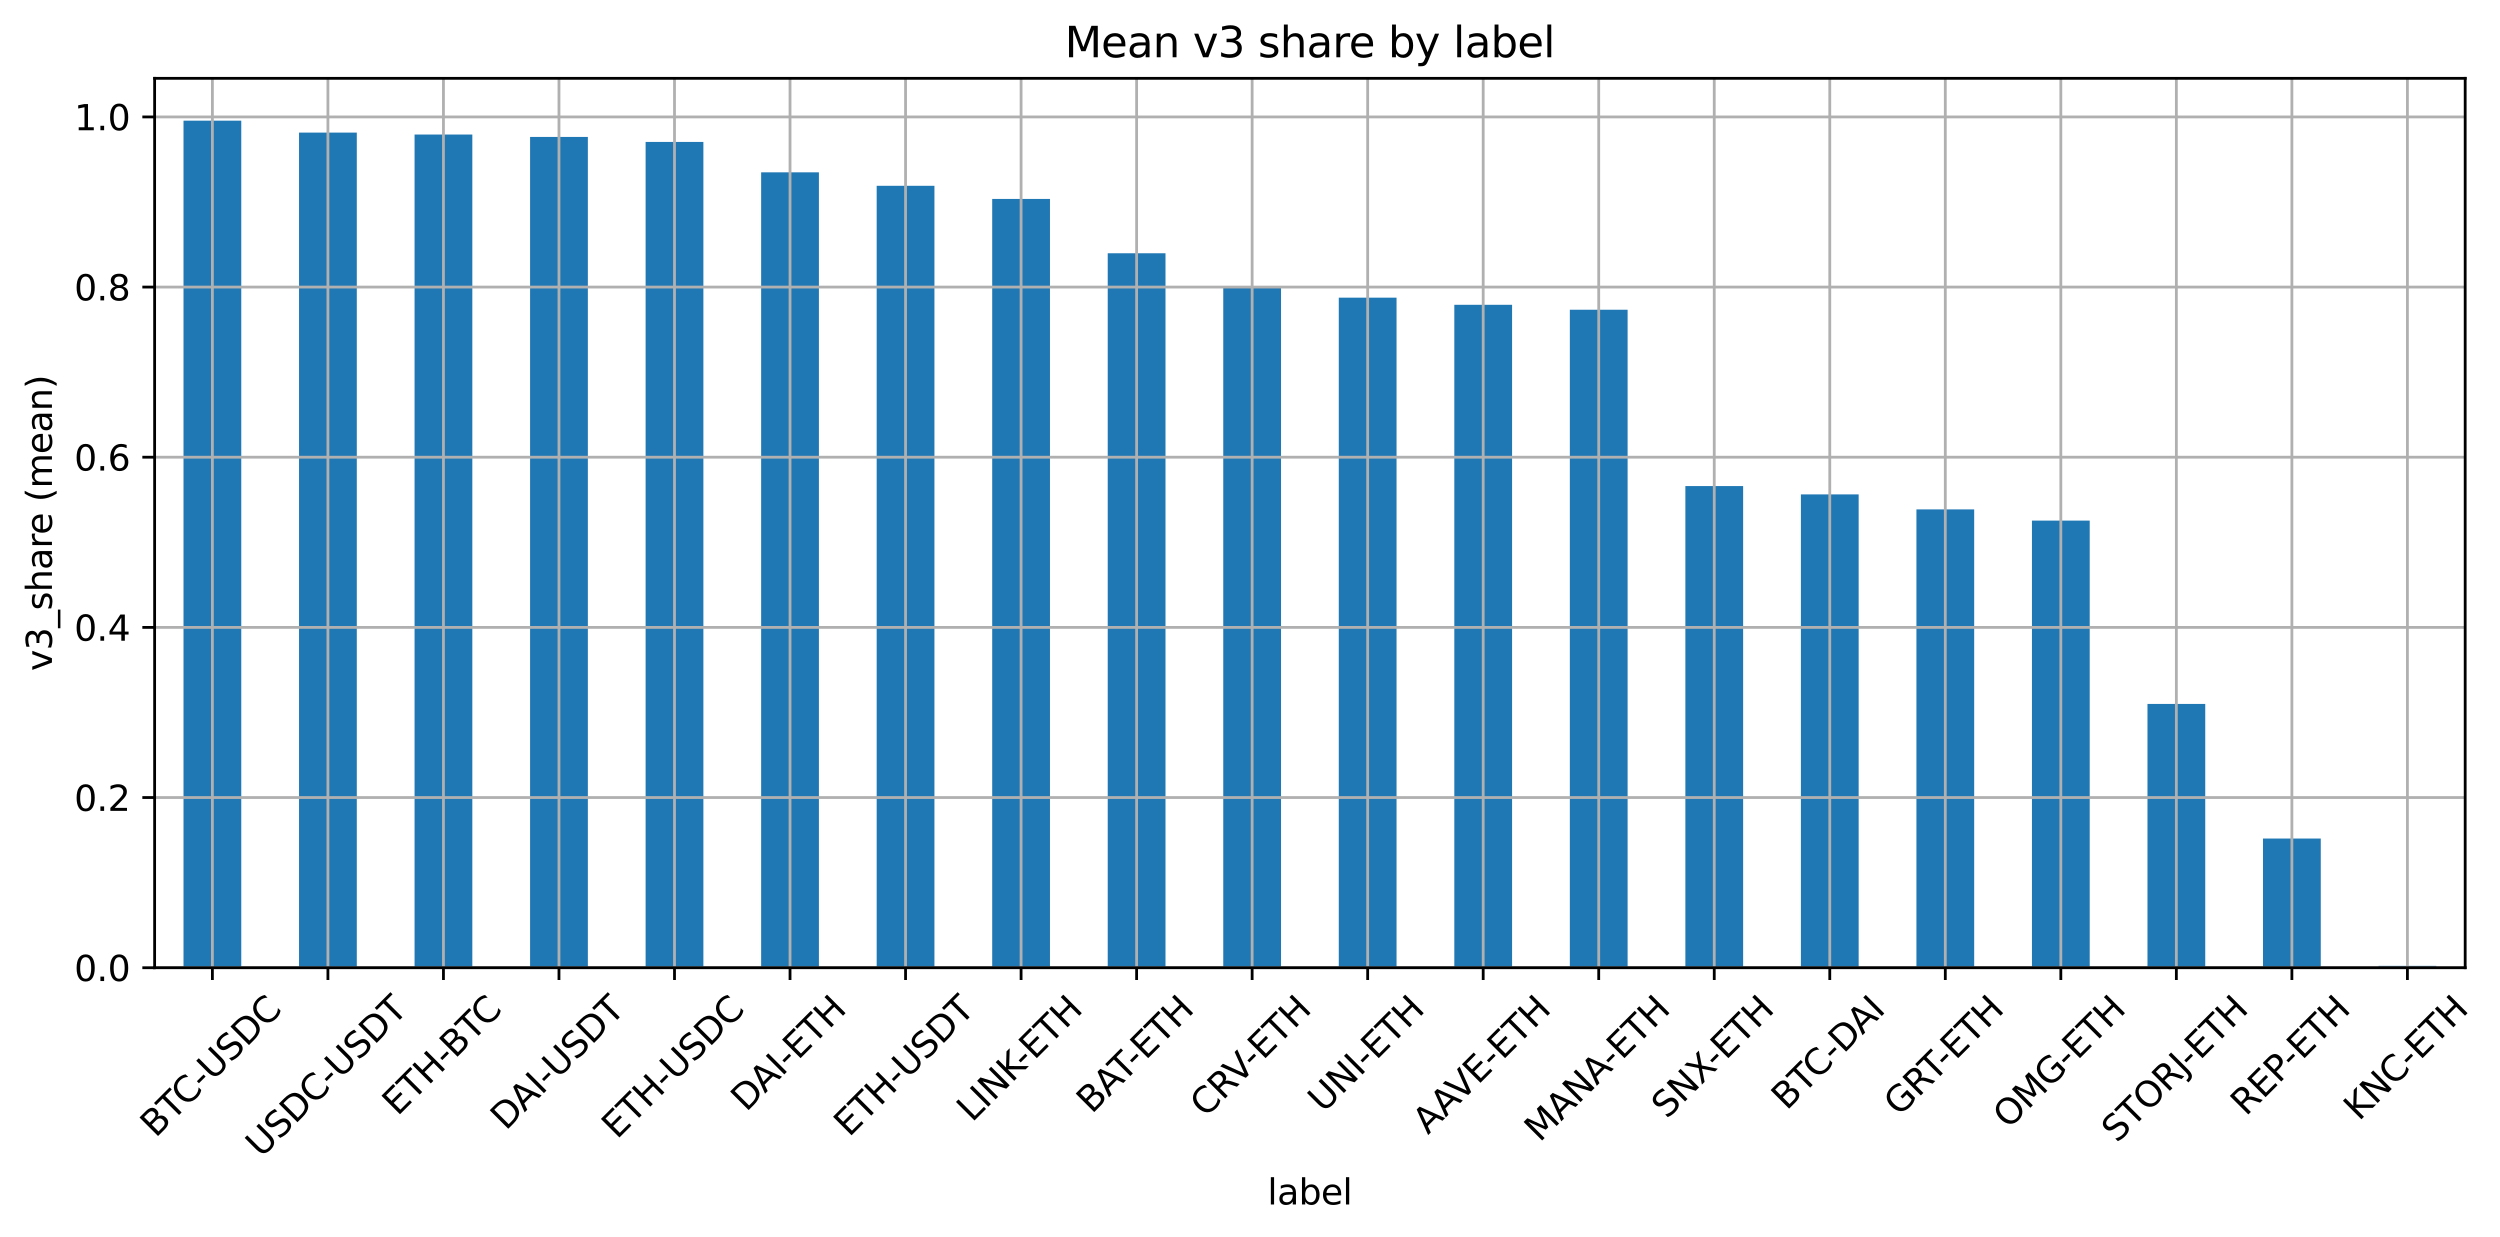 <?xml version="1.0" encoding="utf-8" standalone="no"?>
<!DOCTYPE svg PUBLIC "-//W3C//DTD SVG 1.1//EN"
  "http://www.w3.org/Graphics/SVG/1.1/DTD/svg11.dtd">
<svg xmlns:xlink="http://www.w3.org/1999/xlink" width="712.354pt" height="352.488pt" viewBox="0 0 712.354 352.488" xmlns="http://www.w3.org/2000/svg" version="1.1">
 <title>02_v3_share_by_label_bar</title>
 <defs>
  <style type="text/css">*{stroke-linejoin: round; stroke-linecap: butt}</style>
 </defs>
 <g id="figure_1">
  <g id="patch_1">
   <path d="M -0 352.488 
L 712.354 352.488 
L 712.354 0 
L -0 0 
z
" style="fill: #ffffff"/>
  </g>
  <g id="axes_1">
   <g id="patch_2">
    <path d="M 44.059 275.741 
L 702.432 275.741 
L 702.432 22.318 
L 44.059 22.318 
z
" style="fill: #ffffff"/>
   </g>
   <g id="patch_3">
    <path d="M 52.289 275.741 
L 68.748 275.741 
L 68.748 34.386 
L 52.289 34.386 
z
" clip-path="url(#p062a678a84)" style="fill: #1f77b4"/>
   </g>
   <g id="patch_4">
    <path d="M 85.208 275.741 
L 101.667 275.741 
L 101.667 37.775 
L 85.208 37.775 
z
" clip-path="url(#p062a678a84)" style="fill: #1f77b4"/>
   </g>
   <g id="patch_5">
    <path d="M 118.126 275.741 
L 134.586 275.741 
L 134.586 38.337 
L 118.126 38.337 
z
" clip-path="url(#p062a678a84)" style="fill: #1f77b4"/>
   </g>
   <g id="patch_6">
    <path d="M 151.045 275.741 
L 167.504 275.741 
L 167.504 39.02 
L 151.045 39.02 
z
" clip-path="url(#p062a678a84)" style="fill: #1f77b4"/>
   </g>
   <g id="patch_7">
    <path d="M 183.963 275.741 
L 200.423 275.741 
L 200.423 40.447 
L 183.963 40.447 
z
" clip-path="url(#p062a678a84)" style="fill: #1f77b4"/>
   </g>
   <g id="patch_8">
    <path d="M 216.882 275.741 
L 233.341 275.741 
L 233.341 49.11 
L 216.882 49.11 
z
" clip-path="url(#p062a678a84)" style="fill: #1f77b4"/>
   </g>
   <g id="patch_9">
    <path d="M 249.801 275.741 
L 266.26 275.741 
L 266.26 52.944 
L 249.801 52.944 
z
" clip-path="url(#p062a678a84)" style="fill: #1f77b4"/>
   </g>
   <g id="patch_10">
    <path d="M 282.719 275.741 
L 299.179 275.741 
L 299.179 56.675 
L 282.719 56.675 
z
" clip-path="url(#p062a678a84)" style="fill: #1f77b4"/>
   </g>
   <g id="patch_11">
    <path d="M 315.638 275.741 
L 332.097 275.741 
L 332.097 72.16 
L 315.638 72.16 
z
" clip-path="url(#p062a678a84)" style="fill: #1f77b4"/>
   </g>
   <g id="patch_12">
    <path d="M 348.557 275.741 
L 365.016 275.741 
L 365.016 81.496 
L 348.557 81.496 
z
" clip-path="url(#p062a678a84)" style="fill: #1f77b4"/>
   </g>
   <g id="patch_13">
    <path d="M 381.475 275.741 
L 397.934 275.741 
L 397.934 84.819 
L 381.475 84.819 
z
" clip-path="url(#p062a678a84)" style="fill: #1f77b4"/>
   </g>
   <g id="patch_14">
    <path d="M 414.394 275.741 
L 430.853 275.741 
L 430.853 86.855 
L 414.394 86.855 
z
" clip-path="url(#p062a678a84)" style="fill: #1f77b4"/>
   </g>
   <g id="patch_15">
    <path d="M 447.312 275.741 
L 463.772 275.741 
L 463.772 88.262 
L 447.312 88.262 
z
" clip-path="url(#p062a678a84)" style="fill: #1f77b4"/>
   </g>
   <g id="patch_16">
    <path d="M 480.231 275.741 
L 496.69 275.741 
L 496.69 138.498 
L 480.231 138.498 
z
" clip-path="url(#p062a678a84)" style="fill: #1f77b4"/>
   </g>
   <g id="patch_17">
    <path d="M 513.15 275.741 
L 529.609 275.741 
L 529.609 140.873 
L 513.15 140.873 
z
" clip-path="url(#p062a678a84)" style="fill: #1f77b4"/>
   </g>
   <g id="patch_18">
    <path d="M 546.068 275.741 
L 562.528 275.741 
L 562.528 145.157 
L 546.068 145.157 
z
" clip-path="url(#p062a678a84)" style="fill: #1f77b4"/>
   </g>
   <g id="patch_19">
    <path d="M 578.987 275.741 
L 595.446 275.741 
L 595.446 148.341 
L 578.987 148.341 
z
" clip-path="url(#p062a678a84)" style="fill: #1f77b4"/>
   </g>
   <g id="patch_20">
    <path d="M 611.905 275.741 
L 628.365 275.741 
L 628.365 200.58 
L 611.905 200.58 
z
" clip-path="url(#p062a678a84)" style="fill: #1f77b4"/>
   </g>
   <g id="patch_21">
    <path d="M 644.824 275.741 
L 661.283 275.741 
L 661.283 238.931 
L 644.824 238.931 
z
" clip-path="url(#p062a678a84)" style="fill: #1f77b4"/>
   </g>
   <g id="patch_22">
    <path d="M 677.743 275.741 
L 694.202 275.741 
L 694.202 275.221 
L 677.743 275.221 
z
" clip-path="url(#p062a678a84)" style="fill: #1f77b4"/>
   </g>
   <g id="matplotlib.axis_1">
    <g id="xtick_1">
     <g id="line2d_1">
      <path d="M 60.519 275.741 
L 60.519 22.318 
" clip-path="url(#p062a678a84)" style="fill: none; stroke: #b0b0b0; stroke-width: 0.8; stroke-linecap: square"/>
     </g>
     <g id="line2d_2">
      <defs>
       <path id="m863ec8e489" d="M 0 0 
L 0 3.5 
" style="stroke: #000000; stroke-width: 0.8"/>
      </defs>
      <g>
       <use xlink:href="#m863ec8e489" x="60.519" y="275.741" style="stroke: #000000; stroke-width: 0.8"/>
      </g>
     </g>
     <g id="text_1">
      <!-- BTC-USDC -->
      <g transform="translate(44.325 324.404) rotate(-45) scale(0.1 -0.1)">
       <defs>
        <path id="DejaVuSans-42" d="M 1259 2228 
L 1259 519 
L 2272 519 
Q 2781 519 3026 730 
Q 3272 941 3272 1375 
Q 3272 1813 3026 2020 
Q 2781 2228 2272 2228 
L 1259 2228 
z
M 1259 4147 
L 1259 2741 
L 2194 2741 
Q 2656 2741 2882 2914 
Q 3109 3088 3109 3444 
Q 3109 3797 2882 3972 
Q 2656 4147 2194 4147 
L 1259 4147 
z
M 628 4666 
L 2241 4666 
Q 2963 4666 3353 4366 
Q 3744 4066 3744 3513 
Q 3744 3084 3544 2831 
Q 3344 2578 2956 2516 
Q 3422 2416 3680 2098 
Q 3938 1781 3938 1306 
Q 3938 681 3513 340 
Q 3088 0 2303 0 
L 628 0 
L 628 4666 
z
" transform="scale(0.016)"/>
        <path id="DejaVuSans-54" d="M -19 4666 
L 3928 4666 
L 3928 4134 
L 2272 4134 
L 2272 0 
L 1638 0 
L 1638 4134 
L -19 4134 
L -19 4666 
z
" transform="scale(0.016)"/>
        <path id="DejaVuSans-43" d="M 4122 4306 
L 4122 3641 
Q 3803 3938 3442 4084 
Q 3081 4231 2675 4231 
Q 1875 4231 1450 3742 
Q 1025 3253 1025 2328 
Q 1025 1406 1450 917 
Q 1875 428 2675 428 
Q 3081 428 3442 575 
Q 3803 722 4122 1019 
L 4122 359 
Q 3791 134 3420 21 
Q 3050 -91 2638 -91 
Q 1578 -91 968 557 
Q 359 1206 359 2328 
Q 359 3453 968 4101 
Q 1578 4750 2638 4750 
Q 3056 4750 3426 4639 
Q 3797 4528 4122 4306 
z
" transform="scale(0.016)"/>
        <path id="DejaVuSans-2d" d="M 313 2009 
L 1997 2009 
L 1997 1497 
L 313 1497 
L 313 2009 
z
" transform="scale(0.016)"/>
        <path id="DejaVuSans-55" d="M 556 4666 
L 1191 4666 
L 1191 1831 
Q 1191 1081 1462 751 
Q 1734 422 2344 422 
Q 2950 422 3222 751 
Q 3494 1081 3494 1831 
L 3494 4666 
L 4128 4666 
L 4128 1753 
Q 4128 841 3676 375 
Q 3225 -91 2344 -91 
Q 1459 -91 1007 375 
Q 556 841 556 1753 
L 556 4666 
z
" transform="scale(0.016)"/>
        <path id="DejaVuSans-53" d="M 3425 4513 
L 3425 3897 
Q 3066 4069 2747 4153 
Q 2428 4238 2131 4238 
Q 1616 4238 1336 4038 
Q 1056 3838 1056 3469 
Q 1056 3159 1242 3001 
Q 1428 2844 1947 2747 
L 2328 2669 
Q 3034 2534 3370 2195 
Q 3706 1856 3706 1288 
Q 3706 609 3251 259 
Q 2797 -91 1919 -91 
Q 1588 -91 1214 -16 
Q 841 59 441 206 
L 441 856 
Q 825 641 1194 531 
Q 1563 422 1919 422 
Q 2459 422 2753 634 
Q 3047 847 3047 1241 
Q 3047 1584 2836 1778 
Q 2625 1972 2144 2069 
L 1759 2144 
Q 1053 2284 737 2584 
Q 422 2884 422 3419 
Q 422 4038 858 4394 
Q 1294 4750 2059 4750 
Q 2388 4750 2728 4690 
Q 3069 4631 3425 4513 
z
" transform="scale(0.016)"/>
        <path id="DejaVuSans-44" d="M 1259 4147 
L 1259 519 
L 2022 519 
Q 2988 519 3436 956 
Q 3884 1394 3884 2338 
Q 3884 3275 3436 3711 
Q 2988 4147 2022 4147 
L 1259 4147 
z
M 628 4666 
L 1925 4666 
Q 3281 4666 3915 4102 
Q 4550 3538 4550 2338 
Q 4550 1131 3912 565 
Q 3275 0 1925 0 
L 628 0 
L 628 4666 
z
" transform="scale(0.016)"/>
       </defs>
       <use xlink:href="#DejaVuSans-42"/>
       <use xlink:href="#DejaVuSans-54" transform="translate(68.604 0)"/>
       <use xlink:href="#DejaVuSans-43" transform="translate(123.812 0)"/>
       <use xlink:href="#DejaVuSans-2d" transform="translate(193.637 0)"/>
       <use xlink:href="#DejaVuSans-55" transform="translate(229.721 0)"/>
       <use xlink:href="#DejaVuSans-53" transform="translate(302.914 0)"/>
       <use xlink:href="#DejaVuSans-44" transform="translate(366.391 0)"/>
       <use xlink:href="#DejaVuSans-43" transform="translate(443.393 0)"/>
      </g>
     </g>
    </g>
    <g id="xtick_2">
     <g id="line2d_3">
      <path d="M 93.437 275.741 
L 93.437 22.318 
" clip-path="url(#p062a678a84)" style="fill: none; stroke: #b0b0b0; stroke-width: 0.8; stroke-linecap: square"/>
     </g>
     <g id="line2d_4">
      <g>
       <use xlink:href="#m863ec8e489" x="93.437" y="275.741" style="stroke: #000000; stroke-width: 0.8"/>
      </g>
     </g>
     <g id="text_2">
      <!-- USDC-USDT -->
      <g transform="translate(74.376 330.139) rotate(-45) scale(0.1 -0.1)">
       <use xlink:href="#DejaVuSans-55"/>
       <use xlink:href="#DejaVuSans-53" transform="translate(73.193 0)"/>
       <use xlink:href="#DejaVuSans-44" transform="translate(136.67 0)"/>
       <use xlink:href="#DejaVuSans-43" transform="translate(213.672 0)"/>
       <use xlink:href="#DejaVuSans-2d" transform="translate(283.496 0)"/>
       <use xlink:href="#DejaVuSans-55" transform="translate(319.58 0)"/>
       <use xlink:href="#DejaVuSans-53" transform="translate(392.773 0)"/>
       <use xlink:href="#DejaVuSans-44" transform="translate(456.25 0)"/>
       <use xlink:href="#DejaVuSans-54" transform="translate(533.252 0)"/>
      </g>
     </g>
    </g>
    <g id="xtick_3">
     <g id="line2d_5">
      <path d="M 126.356 275.741 
L 126.356 22.318 
" clip-path="url(#p062a678a84)" style="fill: none; stroke: #b0b0b0; stroke-width: 0.8; stroke-linecap: square"/>
     </g>
     <g id="line2d_6">
      <g>
       <use xlink:href="#m863ec8e489" x="126.356" y="275.741" style="stroke: #000000; stroke-width: 0.8"/>
      </g>
     </g>
     <g id="text_3">
      <!-- ETH-BTC -->
      <g transform="translate(113.261 318.206) rotate(-45) scale(0.1 -0.1)">
       <defs>
        <path id="DejaVuSans-45" d="M 628 4666 
L 3578 4666 
L 3578 4134 
L 1259 4134 
L 1259 2753 
L 3481 2753 
L 3481 2222 
L 1259 2222 
L 1259 531 
L 3634 531 
L 3634 0 
L 628 0 
L 628 4666 
z
" transform="scale(0.016)"/>
        <path id="DejaVuSans-48" d="M 628 4666 
L 1259 4666 
L 1259 2753 
L 3553 2753 
L 3553 4666 
L 4184 4666 
L 4184 0 
L 3553 0 
L 3553 2222 
L 1259 2222 
L 1259 0 
L 628 0 
L 628 4666 
z
" transform="scale(0.016)"/>
       </defs>
       <use xlink:href="#DejaVuSans-45"/>
       <use xlink:href="#DejaVuSans-54" transform="translate(63.184 0)"/>
       <use xlink:href="#DejaVuSans-48" transform="translate(124.268 0)"/>
       <use xlink:href="#DejaVuSans-2d" transform="translate(199.463 0)"/>
       <use xlink:href="#DejaVuSans-42" transform="translate(231.922 0)"/>
       <use xlink:href="#DejaVuSans-54" transform="translate(300.525 0)"/>
       <use xlink:href="#DejaVuSans-43" transform="translate(355.734 0)"/>
      </g>
     </g>
    </g>
    <g id="xtick_4">
     <g id="line2d_7">
      <path d="M 159.275 275.741 
L 159.275 22.318 
" clip-path="url(#p062a678a84)" style="fill: none; stroke: #b0b0b0; stroke-width: 0.8; stroke-linecap: square"/>
     </g>
     <g id="line2d_8">
      <g>
       <use xlink:href="#m863ec8e489" x="159.275" y="275.741" style="stroke: #000000; stroke-width: 0.8"/>
      </g>
     </g>
     <g id="text_4">
      <!-- DAI-USDT -->
      <g transform="translate(144.114 322.337) rotate(-45) scale(0.1 -0.1)">
       <defs>
        <path id="DejaVuSans-41" d="M 2188 4044 
L 1331 1722 
L 3047 1722 
L 2188 4044 
z
M 1831 4666 
L 2547 4666 
L 4325 0 
L 3669 0 
L 3244 1197 
L 1141 1197 
L 716 0 
L 50 0 
L 1831 4666 
z
" transform="scale(0.016)"/>
        <path id="DejaVuSans-49" d="M 628 4666 
L 1259 4666 
L 1259 0 
L 628 0 
L 628 4666 
z
" transform="scale(0.016)"/>
       </defs>
       <use xlink:href="#DejaVuSans-44"/>
       <use xlink:href="#DejaVuSans-41" transform="translate(75.252 0)"/>
       <use xlink:href="#DejaVuSans-49" transform="translate(143.66 0)"/>
       <use xlink:href="#DejaVuSans-2d" transform="translate(173.152 0)"/>
       <use xlink:href="#DejaVuSans-55" transform="translate(209.236 0)"/>
       <use xlink:href="#DejaVuSans-53" transform="translate(282.43 0)"/>
       <use xlink:href="#DejaVuSans-44" transform="translate(345.906 0)"/>
       <use xlink:href="#DejaVuSans-54" transform="translate(422.908 0)"/>
      </g>
     </g>
    </g>
    <g id="xtick_5">
     <g id="line2d_9">
      <path d="M 192.193 275.741 
L 192.193 22.318 
" clip-path="url(#p062a678a84)" style="fill: none; stroke: #b0b0b0; stroke-width: 0.8; stroke-linecap: square"/>
     </g>
     <g id="line2d_10">
      <g>
       <use xlink:href="#m863ec8e489" x="192.193" y="275.741" style="stroke: #000000; stroke-width: 0.8"/>
      </g>
     </g>
     <g id="text_5">
      <!-- ETH-USDC -->
      <g transform="translate(175.793 324.816) rotate(-45) scale(0.1 -0.1)">
       <use xlink:href="#DejaVuSans-45"/>
       <use xlink:href="#DejaVuSans-54" transform="translate(63.184 0)"/>
       <use xlink:href="#DejaVuSans-48" transform="translate(124.268 0)"/>
       <use xlink:href="#DejaVuSans-2d" transform="translate(199.463 0)"/>
       <use xlink:href="#DejaVuSans-55" transform="translate(235.547 0)"/>
       <use xlink:href="#DejaVuSans-53" transform="translate(308.74 0)"/>
       <use xlink:href="#DejaVuSans-44" transform="translate(372.217 0)"/>
       <use xlink:href="#DejaVuSans-43" transform="translate(449.219 0)"/>
      </g>
     </g>
    </g>
    <g id="xtick_6">
     <g id="line2d_11">
      <path d="M 225.112 275.741 
L 225.112 22.318 
" clip-path="url(#p062a678a84)" style="fill: none; stroke: #b0b0b0; stroke-width: 0.8; stroke-linecap: square"/>
     </g>
     <g id="line2d_12">
      <g>
       <use xlink:href="#m863ec8e489" x="225.112" y="275.741" style="stroke: #000000; stroke-width: 0.8"/>
      </g>
     </g>
     <g id="text_6">
      <!-- DAI-ETH -->
      <g transform="translate(212.613 317.014) rotate(-45) scale(0.1 -0.1)">
       <use xlink:href="#DejaVuSans-44"/>
       <use xlink:href="#DejaVuSans-41" transform="translate(75.252 0)"/>
       <use xlink:href="#DejaVuSans-49" transform="translate(143.66 0)"/>
       <use xlink:href="#DejaVuSans-2d" transform="translate(173.152 0)"/>
       <use xlink:href="#DejaVuSans-45" transform="translate(209.236 0)"/>
       <use xlink:href="#DejaVuSans-54" transform="translate(272.42 0)"/>
       <use xlink:href="#DejaVuSans-48" transform="translate(333.504 0)"/>
      </g>
     </g>
    </g>
    <g id="xtick_7">
     <g id="line2d_13">
      <path d="M 258.03 275.741 
L 258.03 22.318 
" clip-path="url(#p062a678a84)" style="fill: none; stroke: #b0b0b0; stroke-width: 0.8; stroke-linecap: square"/>
     </g>
     <g id="line2d_14">
      <g>
       <use xlink:href="#m863ec8e489" x="258.03" y="275.741" style="stroke: #000000; stroke-width: 0.8"/>
      </g>
     </g>
     <g id="text_7">
      <!-- ETH-USDT -->
      <g transform="translate(241.94 324.197) rotate(-45) scale(0.1 -0.1)">
       <use xlink:href="#DejaVuSans-45"/>
       <use xlink:href="#DejaVuSans-54" transform="translate(63.184 0)"/>
       <use xlink:href="#DejaVuSans-48" transform="translate(124.268 0)"/>
       <use xlink:href="#DejaVuSans-2d" transform="translate(199.463 0)"/>
       <use xlink:href="#DejaVuSans-55" transform="translate(235.547 0)"/>
       <use xlink:href="#DejaVuSans-53" transform="translate(308.74 0)"/>
       <use xlink:href="#DejaVuSans-44" transform="translate(372.217 0)"/>
       <use xlink:href="#DejaVuSans-54" transform="translate(449.219 0)"/>
      </g>
     </g>
    </g>
    <g id="xtick_8">
     <g id="line2d_15">
      <path d="M 290.949 275.741 
L 290.949 22.318 
" clip-path="url(#p062a678a84)" style="fill: none; stroke: #b0b0b0; stroke-width: 0.8; stroke-linecap: square"/>
     </g>
     <g id="line2d_16">
      <g>
       <use xlink:href="#m863ec8e489" x="290.949" y="275.741" style="stroke: #000000; stroke-width: 0.8"/>
      </g>
     </g>
     <g id="text_8">
      <!-- LINK-ETH -->
      <g transform="translate(276.967 319.98) rotate(-45) scale(0.1 -0.1)">
       <defs>
        <path id="DejaVuSans-4c" d="M 628 4666 
L 1259 4666 
L 1259 531 
L 3531 531 
L 3531 0 
L 628 0 
L 628 4666 
z
" transform="scale(0.016)"/>
        <path id="DejaVuSans-4e" d="M 628 4666 
L 1478 4666 
L 3547 763 
L 3547 4666 
L 4159 4666 
L 4159 0 
L 3309 0 
L 1241 3903 
L 1241 0 
L 628 0 
L 628 4666 
z
" transform="scale(0.016)"/>
        <path id="DejaVuSans-4b" d="M 628 4666 
L 1259 4666 
L 1259 2694 
L 3353 4666 
L 4166 4666 
L 1850 2491 
L 4331 0 
L 3500 0 
L 1259 2247 
L 1259 0 
L 628 0 
L 628 4666 
z
" transform="scale(0.016)"/>
       </defs>
       <use xlink:href="#DejaVuSans-4c"/>
       <use xlink:href="#DejaVuSans-49" transform="translate(55.713 0)"/>
       <use xlink:href="#DejaVuSans-4e" transform="translate(85.205 0)"/>
       <use xlink:href="#DejaVuSans-4b" transform="translate(160.01 0)"/>
       <use xlink:href="#DejaVuSans-2d" transform="translate(215.086 0)"/>
       <use xlink:href="#DejaVuSans-45" transform="translate(251.17 0)"/>
       <use xlink:href="#DejaVuSans-54" transform="translate(314.354 0)"/>
       <use xlink:href="#DejaVuSans-48" transform="translate(375.438 0)"/>
      </g>
     </g>
    </g>
    <g id="xtick_9">
     <g id="line2d_17">
      <path d="M 323.868 275.741 
L 323.868 22.318 
" clip-path="url(#p062a678a84)" style="fill: none; stroke: #b0b0b0; stroke-width: 0.8; stroke-linecap: square"/>
     </g>
     <g id="line2d_18">
      <g>
       <use xlink:href="#m863ec8e489" x="323.868" y="275.741" style="stroke: #000000; stroke-width: 0.8"/>
      </g>
     </g>
     <g id="text_9">
      <!-- BAT-ETH -->
      <g transform="translate(311.084 317.584) rotate(-45) scale(0.1 -0.1)">
       <use xlink:href="#DejaVuSans-42"/>
       <use xlink:href="#DejaVuSans-41" transform="translate(68.604 0)"/>
       <use xlink:href="#DejaVuSans-54" transform="translate(129.262 0)"/>
       <use xlink:href="#DejaVuSans-2d" transform="translate(181.221 0)"/>
       <use xlink:href="#DejaVuSans-45" transform="translate(217.305 0)"/>
       <use xlink:href="#DejaVuSans-54" transform="translate(280.488 0)"/>
       <use xlink:href="#DejaVuSans-48" transform="translate(341.572 0)"/>
      </g>
     </g>
    </g>
    <g id="xtick_10">
     <g id="line2d_19">
      <path d="M 356.786 275.741 
L 356.786 22.318 
" clip-path="url(#p062a678a84)" style="fill: none; stroke: #b0b0b0; stroke-width: 0.8; stroke-linecap: square"/>
     </g>
     <g id="line2d_20">
      <g>
       <use xlink:href="#m863ec8e489" x="356.786" y="275.741" style="stroke: #000000; stroke-width: 0.8"/>
      </g>
     </g>
     <g id="text_10">
      <!-- CRV-ETH -->
      <g transform="translate(343.468 318.653) rotate(-45) scale(0.1 -0.1)">
       <defs>
        <path id="DejaVuSans-52" d="M 2841 2188 
Q 3044 2119 3236 1894 
Q 3428 1669 3622 1275 
L 4263 0 
L 3584 0 
L 2988 1197 
Q 2756 1666 2539 1819 
Q 2322 1972 1947 1972 
L 1259 1972 
L 1259 0 
L 628 0 
L 628 4666 
L 2053 4666 
Q 2853 4666 3247 4331 
Q 3641 3997 3641 3322 
Q 3641 2881 3436 2590 
Q 3231 2300 2841 2188 
z
M 1259 4147 
L 1259 2491 
L 2053 2491 
Q 2509 2491 2742 2702 
Q 2975 2913 2975 3322 
Q 2975 3731 2742 3939 
Q 2509 4147 2053 4147 
L 1259 4147 
z
" transform="scale(0.016)"/>
        <path id="DejaVuSans-56" d="M 1831 0 
L 50 4666 
L 709 4666 
L 2188 738 
L 3669 4666 
L 4325 4666 
L 2547 0 
L 1831 0 
z
" transform="scale(0.016)"/>
       </defs>
       <use xlink:href="#DejaVuSans-43"/>
       <use xlink:href="#DejaVuSans-52" transform="translate(69.824 0)"/>
       <use xlink:href="#DejaVuSans-56" transform="translate(133.807 0)"/>
       <use xlink:href="#DejaVuSans-2d" transform="translate(196.34 0)"/>
       <use xlink:href="#DejaVuSans-45" transform="translate(232.424 0)"/>
       <use xlink:href="#DejaVuSans-54" transform="translate(295.607 0)"/>
       <use xlink:href="#DejaVuSans-48" transform="translate(356.691 0)"/>
      </g>
     </g>
    </g>
    <g id="xtick_11">
     <g id="line2d_21">
      <path d="M 389.705 275.741 
L 389.705 22.318 
" clip-path="url(#p062a678a84)" style="fill: none; stroke: #b0b0b0; stroke-width: 0.8; stroke-linecap: square"/>
     </g>
     <g id="line2d_22">
      <g>
       <use xlink:href="#m863ec8e489" x="389.705" y="275.741" style="stroke: #000000; stroke-width: 0.8"/>
      </g>
     </g>
     <g id="text_11">
      <!-- UNI-ETH -->
      <g transform="translate(377.053 317.321) rotate(-45) scale(0.1 -0.1)">
       <use xlink:href="#DejaVuSans-55"/>
       <use xlink:href="#DejaVuSans-4e" transform="translate(73.193 0)"/>
       <use xlink:href="#DejaVuSans-49" transform="translate(147.998 0)"/>
       <use xlink:href="#DejaVuSans-2d" transform="translate(177.49 0)"/>
       <use xlink:href="#DejaVuSans-45" transform="translate(213.574 0)"/>
       <use xlink:href="#DejaVuSans-54" transform="translate(276.758 0)"/>
       <use xlink:href="#DejaVuSans-48" transform="translate(337.842 0)"/>
      </g>
     </g>
    </g>
    <g id="xtick_12">
     <g id="line2d_23">
      <path d="M 422.623 275.741 
L 422.623 22.318 
" clip-path="url(#p062a678a84)" style="fill: none; stroke: #b0b0b0; stroke-width: 0.8; stroke-linecap: square"/>
     </g>
     <g id="line2d_24">
      <g>
       <use xlink:href="#m863ec8e489" x="422.623" y="275.741" style="stroke: #000000; stroke-width: 0.8"/>
      </g>
     </g>
     <g id="text_12">
      <!-- AAVE-ETH -->
      <g transform="translate(406.885 323.493) rotate(-45) scale(0.1 -0.1)">
       <use xlink:href="#DejaVuSans-41"/>
       <use xlink:href="#DejaVuSans-41" transform="translate(71.158 0)"/>
       <use xlink:href="#DejaVuSans-56" transform="translate(133.191 0)"/>
       <use xlink:href="#DejaVuSans-45" transform="translate(201.6 0)"/>
       <use xlink:href="#DejaVuSans-2d" transform="translate(264.783 0)"/>
       <use xlink:href="#DejaVuSans-45" transform="translate(300.867 0)"/>
       <use xlink:href="#DejaVuSans-54" transform="translate(364.051 0)"/>
       <use xlink:href="#DejaVuSans-48" transform="translate(425.135 0)"/>
      </g>
     </g>
    </g>
    <g id="xtick_13">
     <g id="line2d_25">
      <path d="M 455.542 275.741 
L 455.542 22.318 
" clip-path="url(#p062a678a84)" style="fill: none; stroke: #b0b0b0; stroke-width: 0.8; stroke-linecap: square"/>
     </g>
     <g id="line2d_26">
      <g>
       <use xlink:href="#m863ec8e489" x="455.542" y="275.741" style="stroke: #000000; stroke-width: 0.8"/>
      </g>
     </g>
     <g id="text_13">
      <!-- MANA-ETH -->
      <g transform="translate(438.712 325.676) rotate(-45) scale(0.1 -0.1)">
       <defs>
        <path id="DejaVuSans-4d" d="M 628 4666 
L 1569 4666 
L 2759 1491 
L 3956 4666 
L 4897 4666 
L 4897 0 
L 4281 0 
L 4281 4097 
L 3078 897 
L 2444 897 
L 1241 4097 
L 1241 0 
L 628 0 
L 628 4666 
z
" transform="scale(0.016)"/>
       </defs>
       <use xlink:href="#DejaVuSans-4d"/>
       <use xlink:href="#DejaVuSans-41" transform="translate(86.279 0)"/>
       <use xlink:href="#DejaVuSans-4e" transform="translate(154.688 0)"/>
       <use xlink:href="#DejaVuSans-41" transform="translate(229.492 0)"/>
       <use xlink:href="#DejaVuSans-2d" transform="translate(295.65 0)"/>
       <use xlink:href="#DejaVuSans-45" transform="translate(331.734 0)"/>
       <use xlink:href="#DejaVuSans-54" transform="translate(394.918 0)"/>
       <use xlink:href="#DejaVuSans-48" transform="translate(456.002 0)"/>
      </g>
     </g>
    </g>
    <g id="xtick_14">
     <g id="line2d_27">
      <path d="M 488.461 275.741 
L 488.461 22.318 
" clip-path="url(#p062a678a84)" style="fill: none; stroke: #b0b0b0; stroke-width: 0.8; stroke-linecap: square"/>
     </g>
     <g id="line2d_28">
      <g>
       <use xlink:href="#m863ec8e489" x="488.461" y="275.741" style="stroke: #000000; stroke-width: 0.8"/>
      </g>
     </g>
     <g id="text_14">
      <!-- SNX-ETH -->
      <g transform="translate(474.949 319.039) rotate(-45) scale(0.1 -0.1)">
       <defs>
        <path id="DejaVuSans-58" d="M 403 4666 
L 1081 4666 
L 2241 2931 
L 3406 4666 
L 4084 4666 
L 2584 2425 
L 4184 0 
L 3506 0 
L 2194 1984 
L 872 0 
L 191 0 
L 1856 2491 
L 403 4666 
z
" transform="scale(0.016)"/>
       </defs>
       <use xlink:href="#DejaVuSans-53"/>
       <use xlink:href="#DejaVuSans-4e" transform="translate(63.477 0)"/>
       <use xlink:href="#DejaVuSans-58" transform="translate(138.281 0)"/>
       <use xlink:href="#DejaVuSans-2d" transform="translate(201.787 0)"/>
       <use xlink:href="#DejaVuSans-45" transform="translate(237.871 0)"/>
       <use xlink:href="#DejaVuSans-54" transform="translate(301.055 0)"/>
       <use xlink:href="#DejaVuSans-48" transform="translate(362.139 0)"/>
      </g>
     </g>
    </g>
    <g id="xtick_15">
     <g id="line2d_29">
      <path d="M 521.379 275.741 
L 521.379 22.318 
" clip-path="url(#p062a678a84)" style="fill: none; stroke: #b0b0b0; stroke-width: 0.8; stroke-linecap: square"/>
     </g>
     <g id="line2d_30">
      <g>
       <use xlink:href="#m863ec8e489" x="521.379" y="275.741" style="stroke: #000000; stroke-width: 0.8"/>
      </g>
     </g>
     <g id="text_15">
      <!-- BTC-DAI -->
      <g transform="translate(509.087 316.602) rotate(-45) scale(0.1 -0.1)">
       <use xlink:href="#DejaVuSans-42"/>
       <use xlink:href="#DejaVuSans-54" transform="translate(68.604 0)"/>
       <use xlink:href="#DejaVuSans-43" transform="translate(123.812 0)"/>
       <use xlink:href="#DejaVuSans-2d" transform="translate(193.637 0)"/>
       <use xlink:href="#DejaVuSans-44" transform="translate(229.721 0)"/>
       <use xlink:href="#DejaVuSans-41" transform="translate(304.973 0)"/>
       <use xlink:href="#DejaVuSans-49" transform="translate(373.381 0)"/>
      </g>
     </g>
    </g>
    <g id="xtick_16">
     <g id="line2d_31">
      <path d="M 554.298 275.741 
L 554.298 22.318 
" clip-path="url(#p062a678a84)" style="fill: none; stroke: #b0b0b0; stroke-width: 0.8; stroke-linecap: square"/>
     </g>
     <g id="line2d_32">
      <g>
       <use xlink:href="#m863ec8e489" x="554.298" y="275.741" style="stroke: #000000; stroke-width: 0.8"/>
      </g>
     </g>
     <g id="text_16">
      <!-- GRT-ETH -->
      <g transform="translate(541.145 318.323) rotate(-45) scale(0.1 -0.1)">
       <defs>
        <path id="DejaVuSans-47" d="M 3809 666 
L 3809 1919 
L 2778 1919 
L 2778 2438 
L 4434 2438 
L 4434 434 
Q 4069 175 3628 42 
Q 3188 -91 2688 -91 
Q 1594 -91 976 548 
Q 359 1188 359 2328 
Q 359 3472 976 4111 
Q 1594 4750 2688 4750 
Q 3144 4750 3555 4637 
Q 3966 4525 4313 4306 
L 4313 3634 
Q 3963 3931 3569 4081 
Q 3175 4231 2741 4231 
Q 1884 4231 1454 3753 
Q 1025 3275 1025 2328 
Q 1025 1384 1454 906 
Q 1884 428 2741 428 
Q 3075 428 3337 486 
Q 3600 544 3809 666 
z
" transform="scale(0.016)"/>
       </defs>
       <use xlink:href="#DejaVuSans-47"/>
       <use xlink:href="#DejaVuSans-52" transform="translate(77.49 0)"/>
       <use xlink:href="#DejaVuSans-54" transform="translate(139.723 0)"/>
       <use xlink:href="#DejaVuSans-2d" transform="translate(191.682 0)"/>
       <use xlink:href="#DejaVuSans-45" transform="translate(227.766 0)"/>
       <use xlink:href="#DejaVuSans-54" transform="translate(290.949 0)"/>
       <use xlink:href="#DejaVuSans-48" transform="translate(352.033 0)"/>
      </g>
     </g>
    </g>
    <g id="xtick_17">
     <g id="line2d_33">
      <path d="M 587.216 275.741 
L 587.216 22.318 
" clip-path="url(#p062a678a84)" style="fill: none; stroke: #b0b0b0; stroke-width: 0.8; stroke-linecap: square"/>
     </g>
     <g id="line2d_34">
      <g>
       <use xlink:href="#m863ec8e489" x="587.216" y="275.741" style="stroke: #000000; stroke-width: 0.8"/>
      </g>
     </g>
     <g id="text_17">
      <!-- OMG-ETH -->
      <g transform="translate(572.267 321.916) rotate(-45) scale(0.1 -0.1)">
       <defs>
        <path id="DejaVuSans-4f" d="M 2522 4238 
Q 1834 4238 1429 3725 
Q 1025 3213 1025 2328 
Q 1025 1447 1429 934 
Q 1834 422 2522 422 
Q 3209 422 3611 934 
Q 4013 1447 4013 2328 
Q 4013 3213 3611 3725 
Q 3209 4238 2522 4238 
z
M 2522 4750 
Q 3503 4750 4090 4092 
Q 4678 3434 4678 2328 
Q 4678 1225 4090 567 
Q 3503 -91 2522 -91 
Q 1538 -91 948 565 
Q 359 1222 359 2328 
Q 359 3434 948 4092 
Q 1538 4750 2522 4750 
z
" transform="scale(0.016)"/>
       </defs>
       <use xlink:href="#DejaVuSans-4f"/>
       <use xlink:href="#DejaVuSans-4d" transform="translate(78.711 0)"/>
       <use xlink:href="#DejaVuSans-47" transform="translate(164.99 0)"/>
       <use xlink:href="#DejaVuSans-2d" transform="translate(242.48 0)"/>
       <use xlink:href="#DejaVuSans-45" transform="translate(278.564 0)"/>
       <use xlink:href="#DejaVuSans-54" transform="translate(341.748 0)"/>
       <use xlink:href="#DejaVuSans-48" transform="translate(402.832 0)"/>
      </g>
     </g>
    </g>
    <g id="xtick_18">
     <g id="line2d_35">
      <path d="M 620.135 275.741 
L 620.135 22.318 
" clip-path="url(#p062a678a84)" style="fill: none; stroke: #b0b0b0; stroke-width: 0.8; stroke-linecap: square"/>
     </g>
     <g id="line2d_36">
      <g>
       <use xlink:href="#m863ec8e489" x="620.135" y="275.741" style="stroke: #000000; stroke-width: 0.8"/>
      </g>
     </g>
     <g id="text_18">
      <!-- STORJ-ETH -->
      <g transform="translate(603.2 325.887) rotate(-45) scale(0.1 -0.1)">
       <defs>
        <path id="DejaVuSans-4a" d="M 628 4666 
L 1259 4666 
L 1259 325 
Q 1259 -519 939 -900 
Q 619 -1281 -91 -1281 
L -331 -1281 
L -331 -750 
L -134 -750 
Q 284 -750 456 -515 
Q 628 -281 628 325 
L 628 4666 
z
" transform="scale(0.016)"/>
       </defs>
       <use xlink:href="#DejaVuSans-53"/>
       <use xlink:href="#DejaVuSans-54" transform="translate(63.477 0)"/>
       <use xlink:href="#DejaVuSans-4f" transform="translate(124.561 0)"/>
       <use xlink:href="#DejaVuSans-52" transform="translate(203.271 0)"/>
       <use xlink:href="#DejaVuSans-4a" transform="translate(272.754 0)"/>
       <use xlink:href="#DejaVuSans-2d" transform="translate(298.621 0)"/>
       <use xlink:href="#DejaVuSans-45" transform="translate(334.705 0)"/>
       <use xlink:href="#DejaVuSans-54" transform="translate(397.889 0)"/>
       <use xlink:href="#DejaVuSans-48" transform="translate(458.973 0)"/>
      </g>
     </g>
    </g>
    <g id="xtick_19">
     <g id="line2d_37">
      <path d="M 653.054 275.741 
L 653.054 22.318 
" clip-path="url(#p062a678a84)" style="fill: none; stroke: #b0b0b0; stroke-width: 0.8; stroke-linecap: square"/>
     </g>
     <g id="line2d_38">
      <g>
       <use xlink:href="#m863ec8e489" x="653.054" y="275.741" style="stroke: #000000; stroke-width: 0.8"/>
      </g>
     </g>
     <g id="text_19">
      <!-- REP-ETH -->
      <g transform="translate(639.934 318.256) rotate(-45) scale(0.1 -0.1)">
       <defs>
        <path id="DejaVuSans-50" d="M 1259 4147 
L 1259 2394 
L 2053 2394 
Q 2494 2394 2734 2622 
Q 2975 2850 2975 3272 
Q 2975 3691 2734 3919 
Q 2494 4147 2053 4147 
L 1259 4147 
z
M 628 4666 
L 2053 4666 
Q 2838 4666 3239 4311 
Q 3641 3956 3641 3272 
Q 3641 2581 3239 2228 
Q 2838 1875 2053 1875 
L 1259 1875 
L 1259 0 
L 628 0 
L 628 4666 
z
" transform="scale(0.016)"/>
       </defs>
       <use xlink:href="#DejaVuSans-52"/>
       <use xlink:href="#DejaVuSans-45" transform="translate(69.482 0)"/>
       <use xlink:href="#DejaVuSans-50" transform="translate(132.666 0)"/>
       <use xlink:href="#DejaVuSans-2d" transform="translate(190.719 0)"/>
       <use xlink:href="#DejaVuSans-45" transform="translate(226.803 0)"/>
       <use xlink:href="#DejaVuSans-54" transform="translate(289.986 0)"/>
       <use xlink:href="#DejaVuSans-48" transform="translate(351.07 0)"/>
      </g>
     </g>
    </g>
    <g id="xtick_20">
     <g id="line2d_39">
      <path d="M 685.972 275.741 
L 685.972 22.318 
" clip-path="url(#p062a678a84)" style="fill: none; stroke: #b0b0b0; stroke-width: 0.8; stroke-linecap: square"/>
     </g>
     <g id="line2d_40">
      <g>
       <use xlink:href="#m863ec8e489" x="685.972" y="275.741" style="stroke: #000000; stroke-width: 0.8"/>
      </g>
     </g>
     <g id="text_20">
      <!-- KNC-ETH -->
      <g transform="translate(672.163 319.634) rotate(-45) scale(0.1 -0.1)">
       <use xlink:href="#DejaVuSans-4b"/>
       <use xlink:href="#DejaVuSans-4e" transform="translate(65.576 0)"/>
       <use xlink:href="#DejaVuSans-43" transform="translate(140.381 0)"/>
       <use xlink:href="#DejaVuSans-2d" transform="translate(210.205 0)"/>
       <use xlink:href="#DejaVuSans-45" transform="translate(246.289 0)"/>
       <use xlink:href="#DejaVuSans-54" transform="translate(309.473 0)"/>
       <use xlink:href="#DejaVuSans-48" transform="translate(370.557 0)"/>
      </g>
     </g>
    </g>
    <g id="text_21">
     <!-- label -->
     <g transform="translate(361.153 343.208) scale(0.1 -0.1)">
      <defs>
       <path id="DejaVuSans-6c" d="M 603 4863 
L 1178 4863 
L 1178 0 
L 603 0 
L 603 4863 
z
" transform="scale(0.016)"/>
       <path id="DejaVuSans-61" d="M 2194 1759 
Q 1497 1759 1228 1600 
Q 959 1441 959 1056 
Q 959 750 1161 570 
Q 1363 391 1709 391 
Q 2188 391 2477 730 
Q 2766 1069 2766 1631 
L 2766 1759 
L 2194 1759 
z
M 3341 1997 
L 3341 0 
L 2766 0 
L 2766 531 
Q 2569 213 2275 61 
Q 1981 -91 1556 -91 
Q 1019 -91 701 211 
Q 384 513 384 1019 
Q 384 1609 779 1909 
Q 1175 2209 1959 2209 
L 2766 2209 
L 2766 2266 
Q 2766 2663 2505 2880 
Q 2244 3097 1772 3097 
Q 1472 3097 1187 3025 
Q 903 2953 641 2809 
L 641 3341 
Q 956 3463 1253 3523 
Q 1550 3584 1831 3584 
Q 2591 3584 2966 3190 
Q 3341 2797 3341 1997 
z
" transform="scale(0.016)"/>
       <path id="DejaVuSans-62" d="M 3116 1747 
Q 3116 2381 2855 2742 
Q 2594 3103 2138 3103 
Q 1681 3103 1420 2742 
Q 1159 2381 1159 1747 
Q 1159 1113 1420 752 
Q 1681 391 2138 391 
Q 2594 391 2855 752 
Q 3116 1113 3116 1747 
z
M 1159 2969 
Q 1341 3281 1617 3432 
Q 1894 3584 2278 3584 
Q 2916 3584 3314 3078 
Q 3713 2572 3713 1747 
Q 3713 922 3314 415 
Q 2916 -91 2278 -91 
Q 1894 -91 1617 61 
Q 1341 213 1159 525 
L 1159 0 
L 581 0 
L 581 4863 
L 1159 4863 
L 1159 2969 
z
" transform="scale(0.016)"/>
       <path id="DejaVuSans-65" d="M 3597 1894 
L 3597 1613 
L 953 1613 
Q 991 1019 1311 708 
Q 1631 397 2203 397 
Q 2534 397 2845 478 
Q 3156 559 3463 722 
L 3463 178 
Q 3153 47 2828 -22 
Q 2503 -91 2169 -91 
Q 1331 -91 842 396 
Q 353 884 353 1716 
Q 353 2575 817 3079 
Q 1281 3584 2069 3584 
Q 2775 3584 3186 3129 
Q 3597 2675 3597 1894 
z
M 3022 2063 
Q 3016 2534 2758 2815 
Q 2500 3097 2075 3097 
Q 1594 3097 1305 2825 
Q 1016 2553 972 2059 
L 3022 2063 
z
" transform="scale(0.016)"/>
      </defs>
      <use xlink:href="#DejaVuSans-6c"/>
      <use xlink:href="#DejaVuSans-61" transform="translate(27.783 0)"/>
      <use xlink:href="#DejaVuSans-62" transform="translate(89.062 0)"/>
      <use xlink:href="#DejaVuSans-65" transform="translate(152.539 0)"/>
      <use xlink:href="#DejaVuSans-6c" transform="translate(214.062 0)"/>
     </g>
    </g>
   </g>
   <g id="matplotlib.axis_2">
    <g id="ytick_1">
     <g id="line2d_41">
      <path d="M 44.059 275.741 
L 702.432 275.741 
" clip-path="url(#p062a678a84)" style="fill: none; stroke: #b0b0b0; stroke-width: 0.8; stroke-linecap: square"/>
     </g>
     <g id="line2d_42">
      <defs>
       <path id="me61b32ab50" d="M 0 0 
L -3.5 0 
" style="stroke: #000000; stroke-width: 0.8"/>
      </defs>
      <g>
       <use xlink:href="#me61b32ab50" x="44.059" y="275.741" style="stroke: #000000; stroke-width: 0.8"/>
      </g>
     </g>
     <g id="text_22">
      <!-- 0.0 -->
      <g transform="translate(21.156 279.54) scale(0.1 -0.1)">
       <defs>
        <path id="DejaVuSans-30" d="M 2034 4250 
Q 1547 4250 1301 3770 
Q 1056 3291 1056 2328 
Q 1056 1369 1301 889 
Q 1547 409 2034 409 
Q 2525 409 2770 889 
Q 3016 1369 3016 2328 
Q 3016 3291 2770 3770 
Q 2525 4250 2034 4250 
z
M 2034 4750 
Q 2819 4750 3233 4129 
Q 3647 3509 3647 2328 
Q 3647 1150 3233 529 
Q 2819 -91 2034 -91 
Q 1250 -91 836 529 
Q 422 1150 422 2328 
Q 422 3509 836 4129 
Q 1250 4750 2034 4750 
z
" transform="scale(0.016)"/>
        <path id="DejaVuSans-2e" d="M 684 794 
L 1344 794 
L 1344 0 
L 684 0 
L 684 794 
z
" transform="scale(0.016)"/>
       </defs>
       <use xlink:href="#DejaVuSans-30"/>
       <use xlink:href="#DejaVuSans-2e" transform="translate(63.623 0)"/>
       <use xlink:href="#DejaVuSans-30" transform="translate(95.41 0)"/>
      </g>
     </g>
    </g>
    <g id="ytick_2">
     <g id="line2d_43">
      <path d="M 44.059 227.255 
L 702.432 227.255 
" clip-path="url(#p062a678a84)" style="fill: none; stroke: #b0b0b0; stroke-width: 0.8; stroke-linecap: square"/>
     </g>
     <g id="line2d_44">
      <g>
       <use xlink:href="#me61b32ab50" x="44.059" y="227.255" style="stroke: #000000; stroke-width: 0.8"/>
      </g>
     </g>
     <g id="text_23">
      <!-- 0.2 -->
      <g transform="translate(21.156 231.054) scale(0.1 -0.1)">
       <defs>
        <path id="DejaVuSans-32" d="M 1228 531 
L 3431 531 
L 3431 0 
L 469 0 
L 469 531 
Q 828 903 1448 1529 
Q 2069 2156 2228 2338 
Q 2531 2678 2651 2914 
Q 2772 3150 2772 3378 
Q 2772 3750 2511 3984 
Q 2250 4219 1831 4219 
Q 1534 4219 1204 4116 
Q 875 4013 500 3803 
L 500 4441 
Q 881 4594 1212 4672 
Q 1544 4750 1819 4750 
Q 2544 4750 2975 4387 
Q 3406 4025 3406 3419 
Q 3406 3131 3298 2873 
Q 3191 2616 2906 2266 
Q 2828 2175 2409 1742 
Q 1991 1309 1228 531 
z
" transform="scale(0.016)"/>
       </defs>
       <use xlink:href="#DejaVuSans-30"/>
       <use xlink:href="#DejaVuSans-2e" transform="translate(63.623 0)"/>
       <use xlink:href="#DejaVuSans-32" transform="translate(95.41 0)"/>
      </g>
     </g>
    </g>
    <g id="ytick_3">
     <g id="line2d_45">
      <path d="M 44.059 178.769 
L 702.432 178.769 
" clip-path="url(#p062a678a84)" style="fill: none; stroke: #b0b0b0; stroke-width: 0.8; stroke-linecap: square"/>
     </g>
     <g id="line2d_46">
      <g>
       <use xlink:href="#me61b32ab50" x="44.059" y="178.769" style="stroke: #000000; stroke-width: 0.8"/>
      </g>
     </g>
     <g id="text_24">
      <!-- 0.4 -->
      <g transform="translate(21.156 182.568) scale(0.1 -0.1)">
       <defs>
        <path id="DejaVuSans-34" d="M 2419 4116 
L 825 1625 
L 2419 1625 
L 2419 4116 
z
M 2253 4666 
L 3047 4666 
L 3047 1625 
L 3713 1625 
L 3713 1100 
L 3047 1100 
L 3047 0 
L 2419 0 
L 2419 1100 
L 313 1100 
L 313 1709 
L 2253 4666 
z
" transform="scale(0.016)"/>
       </defs>
       <use xlink:href="#DejaVuSans-30"/>
       <use xlink:href="#DejaVuSans-2e" transform="translate(63.623 0)"/>
       <use xlink:href="#DejaVuSans-34" transform="translate(95.41 0)"/>
      </g>
     </g>
    </g>
    <g id="ytick_4">
     <g id="line2d_47">
      <path d="M 44.059 130.283 
L 702.432 130.283 
" clip-path="url(#p062a678a84)" style="fill: none; stroke: #b0b0b0; stroke-width: 0.8; stroke-linecap: square"/>
     </g>
     <g id="line2d_48">
      <g>
       <use xlink:href="#me61b32ab50" x="44.059" y="130.283" style="stroke: #000000; stroke-width: 0.8"/>
      </g>
     </g>
     <g id="text_25">
      <!-- 0.6 -->
      <g transform="translate(21.156 134.082) scale(0.1 -0.1)">
       <defs>
        <path id="DejaVuSans-36" d="M 2113 2584 
Q 1688 2584 1439 2293 
Q 1191 2003 1191 1497 
Q 1191 994 1439 701 
Q 1688 409 2113 409 
Q 2538 409 2786 701 
Q 3034 994 3034 1497 
Q 3034 2003 2786 2293 
Q 2538 2584 2113 2584 
z
M 3366 4563 
L 3366 3988 
Q 3128 4100 2886 4159 
Q 2644 4219 2406 4219 
Q 1781 4219 1451 3797 
Q 1122 3375 1075 2522 
Q 1259 2794 1537 2939 
Q 1816 3084 2150 3084 
Q 2853 3084 3261 2657 
Q 3669 2231 3669 1497 
Q 3669 778 3244 343 
Q 2819 -91 2113 -91 
Q 1303 -91 875 529 
Q 447 1150 447 2328 
Q 447 3434 972 4092 
Q 1497 4750 2381 4750 
Q 2619 4750 2861 4703 
Q 3103 4656 3366 4563 
z
" transform="scale(0.016)"/>
       </defs>
       <use xlink:href="#DejaVuSans-30"/>
       <use xlink:href="#DejaVuSans-2e" transform="translate(63.623 0)"/>
       <use xlink:href="#DejaVuSans-36" transform="translate(95.41 0)"/>
      </g>
     </g>
    </g>
    <g id="ytick_5">
     <g id="line2d_49">
      <path d="M 44.059 81.797 
L 702.432 81.797 
" clip-path="url(#p062a678a84)" style="fill: none; stroke: #b0b0b0; stroke-width: 0.8; stroke-linecap: square"/>
     </g>
     <g id="line2d_50">
      <g>
       <use xlink:href="#me61b32ab50" x="44.059" y="81.797" style="stroke: #000000; stroke-width: 0.8"/>
      </g>
     </g>
     <g id="text_26">
      <!-- 0.8 -->
      <g transform="translate(21.156 85.596) scale(0.1 -0.1)">
       <defs>
        <path id="DejaVuSans-38" d="M 2034 2216 
Q 1584 2216 1326 1975 
Q 1069 1734 1069 1313 
Q 1069 891 1326 650 
Q 1584 409 2034 409 
Q 2484 409 2743 651 
Q 3003 894 3003 1313 
Q 3003 1734 2745 1975 
Q 2488 2216 2034 2216 
z
M 1403 2484 
Q 997 2584 770 2862 
Q 544 3141 544 3541 
Q 544 4100 942 4425 
Q 1341 4750 2034 4750 
Q 2731 4750 3128 4425 
Q 3525 4100 3525 3541 
Q 3525 3141 3298 2862 
Q 3072 2584 2669 2484 
Q 3125 2378 3379 2068 
Q 3634 1759 3634 1313 
Q 3634 634 3220 271 
Q 2806 -91 2034 -91 
Q 1263 -91 848 271 
Q 434 634 434 1313 
Q 434 1759 690 2068 
Q 947 2378 1403 2484 
z
M 1172 3481 
Q 1172 3119 1398 2916 
Q 1625 2713 2034 2713 
Q 2441 2713 2670 2916 
Q 2900 3119 2900 3481 
Q 2900 3844 2670 4047 
Q 2441 4250 2034 4250 
Q 1625 4250 1398 4047 
Q 1172 3844 1172 3481 
z
" transform="scale(0.016)"/>
       </defs>
       <use xlink:href="#DejaVuSans-30"/>
       <use xlink:href="#DejaVuSans-2e" transform="translate(63.623 0)"/>
       <use xlink:href="#DejaVuSans-38" transform="translate(95.41 0)"/>
      </g>
     </g>
    </g>
    <g id="ytick_6">
     <g id="line2d_51">
      <path d="M 44.059 33.311 
L 702.432 33.311 
" clip-path="url(#p062a678a84)" style="fill: none; stroke: #b0b0b0; stroke-width: 0.8; stroke-linecap: square"/>
     </g>
     <g id="line2d_52">
      <g>
       <use xlink:href="#me61b32ab50" x="44.059" y="33.311" style="stroke: #000000; stroke-width: 0.8"/>
      </g>
     </g>
     <g id="text_27">
      <!-- 1.0 -->
      <g transform="translate(21.156 37.11) scale(0.1 -0.1)">
       <defs>
        <path id="DejaVuSans-31" d="M 794 531 
L 1825 531 
L 1825 4091 
L 703 3866 
L 703 4441 
L 1819 4666 
L 2450 4666 
L 2450 531 
L 3481 531 
L 3481 0 
L 794 0 
L 794 531 
z
" transform="scale(0.016)"/>
       </defs>
       <use xlink:href="#DejaVuSans-31"/>
       <use xlink:href="#DejaVuSans-2e" transform="translate(63.623 0)"/>
       <use xlink:href="#DejaVuSans-30" transform="translate(95.41 0)"/>
      </g>
     </g>
    </g>
    <g id="text_28">
     <!-- v3_share (mean) -->
     <g transform="translate(14.798 191.198) rotate(-90) scale(0.1 -0.1)">
      <defs>
       <path id="DejaVuSans-76" d="M 191 3500 
L 800 3500 
L 1894 563 
L 2988 3500 
L 3597 3500 
L 2284 0 
L 1503 0 
L 191 3500 
z
" transform="scale(0.016)"/>
       <path id="DejaVuSans-33" d="M 2597 2516 
Q 3050 2419 3304 2112 
Q 3559 1806 3559 1356 
Q 3559 666 3084 287 
Q 2609 -91 1734 -91 
Q 1441 -91 1130 -33 
Q 819 25 488 141 
L 488 750 
Q 750 597 1062 519 
Q 1375 441 1716 441 
Q 2309 441 2620 675 
Q 2931 909 2931 1356 
Q 2931 1769 2642 2001 
Q 2353 2234 1838 2234 
L 1294 2234 
L 1294 2753 
L 1863 2753 
Q 2328 2753 2575 2939 
Q 2822 3125 2822 3475 
Q 2822 3834 2567 4026 
Q 2313 4219 1838 4219 
Q 1578 4219 1281 4162 
Q 984 4106 628 3988 
L 628 4550 
Q 988 4650 1302 4700 
Q 1616 4750 1894 4750 
Q 2613 4750 3031 4423 
Q 3450 4097 3450 3541 
Q 3450 3153 3228 2886 
Q 3006 2619 2597 2516 
z
" transform="scale(0.016)"/>
       <path id="DejaVuSans-5f" d="M 3263 -1063 
L 3263 -1509 
L -63 -1509 
L -63 -1063 
L 3263 -1063 
z
" transform="scale(0.016)"/>
       <path id="DejaVuSans-73" d="M 2834 3397 
L 2834 2853 
Q 2591 2978 2328 3040 
Q 2066 3103 1784 3103 
Q 1356 3103 1142 2972 
Q 928 2841 928 2578 
Q 928 2378 1081 2264 
Q 1234 2150 1697 2047 
L 1894 2003 
Q 2506 1872 2764 1633 
Q 3022 1394 3022 966 
Q 3022 478 2636 193 
Q 2250 -91 1575 -91 
Q 1294 -91 989 -36 
Q 684 19 347 128 
L 347 722 
Q 666 556 975 473 
Q 1284 391 1588 391 
Q 1994 391 2212 530 
Q 2431 669 2431 922 
Q 2431 1156 2273 1281 
Q 2116 1406 1581 1522 
L 1381 1569 
Q 847 1681 609 1914 
Q 372 2147 372 2553 
Q 372 3047 722 3315 
Q 1072 3584 1716 3584 
Q 2034 3584 2315 3537 
Q 2597 3491 2834 3397 
z
" transform="scale(0.016)"/>
       <path id="DejaVuSans-68" d="M 3513 2113 
L 3513 0 
L 2938 0 
L 2938 2094 
Q 2938 2591 2744 2837 
Q 2550 3084 2163 3084 
Q 1697 3084 1428 2787 
Q 1159 2491 1159 1978 
L 1159 0 
L 581 0 
L 581 4863 
L 1159 4863 
L 1159 2956 
Q 1366 3272 1645 3428 
Q 1925 3584 2291 3584 
Q 2894 3584 3203 3211 
Q 3513 2838 3513 2113 
z
" transform="scale(0.016)"/>
       <path id="DejaVuSans-72" d="M 2631 2963 
Q 2534 3019 2420 3045 
Q 2306 3072 2169 3072 
Q 1681 3072 1420 2755 
Q 1159 2438 1159 1844 
L 1159 0 
L 581 0 
L 581 3500 
L 1159 3500 
L 1159 2956 
Q 1341 3275 1631 3429 
Q 1922 3584 2338 3584 
Q 2397 3584 2469 3576 
Q 2541 3569 2628 3553 
L 2631 2963 
z
" transform="scale(0.016)"/>
       <path id="DejaVuSans-20" transform="scale(0.016)"/>
       <path id="DejaVuSans-28" d="M 1984 4856 
Q 1566 4138 1362 3434 
Q 1159 2731 1159 2009 
Q 1159 1288 1364 580 
Q 1569 -128 1984 -844 
L 1484 -844 
Q 1016 -109 783 600 
Q 550 1309 550 2009 
Q 550 2706 781 3412 
Q 1013 4119 1484 4856 
L 1984 4856 
z
" transform="scale(0.016)"/>
       <path id="DejaVuSans-6d" d="M 3328 2828 
Q 3544 3216 3844 3400 
Q 4144 3584 4550 3584 
Q 5097 3584 5394 3201 
Q 5691 2819 5691 2113 
L 5691 0 
L 5113 0 
L 5113 2094 
Q 5113 2597 4934 2840 
Q 4756 3084 4391 3084 
Q 3944 3084 3684 2787 
Q 3425 2491 3425 1978 
L 3425 0 
L 2847 0 
L 2847 2094 
Q 2847 2600 2669 2842 
Q 2491 3084 2119 3084 
Q 1678 3084 1418 2786 
Q 1159 2488 1159 1978 
L 1159 0 
L 581 0 
L 581 3500 
L 1159 3500 
L 1159 2956 
Q 1356 3278 1631 3431 
Q 1906 3584 2284 3584 
Q 2666 3584 2933 3390 
Q 3200 3197 3328 2828 
z
" transform="scale(0.016)"/>
       <path id="DejaVuSans-6e" d="M 3513 2113 
L 3513 0 
L 2938 0 
L 2938 2094 
Q 2938 2591 2744 2837 
Q 2550 3084 2163 3084 
Q 1697 3084 1428 2787 
Q 1159 2491 1159 1978 
L 1159 0 
L 581 0 
L 581 3500 
L 1159 3500 
L 1159 2956 
Q 1366 3272 1645 3428 
Q 1925 3584 2291 3584 
Q 2894 3584 3203 3211 
Q 3513 2838 3513 2113 
z
" transform="scale(0.016)"/>
       <path id="DejaVuSans-29" d="M 513 4856 
L 1013 4856 
Q 1481 4119 1714 3412 
Q 1947 2706 1947 2009 
Q 1947 1309 1714 600 
Q 1481 -109 1013 -844 
L 513 -844 
Q 928 -128 1133 580 
Q 1338 1288 1338 2009 
Q 1338 2731 1133 3434 
Q 928 4138 513 4856 
z
" transform="scale(0.016)"/>
      </defs>
      <use xlink:href="#DejaVuSans-76"/>
      <use xlink:href="#DejaVuSans-33" transform="translate(59.18 0)"/>
      <use xlink:href="#DejaVuSans-5f" transform="translate(122.803 0)"/>
      <use xlink:href="#DejaVuSans-73" transform="translate(172.803 0)"/>
      <use xlink:href="#DejaVuSans-68" transform="translate(224.902 0)"/>
      <use xlink:href="#DejaVuSans-61" transform="translate(288.281 0)"/>
      <use xlink:href="#DejaVuSans-72" transform="translate(349.561 0)"/>
      <use xlink:href="#DejaVuSans-65" transform="translate(388.424 0)"/>
      <use xlink:href="#DejaVuSans-20" transform="translate(449.947 0)"/>
      <use xlink:href="#DejaVuSans-28" transform="translate(481.734 0)"/>
      <use xlink:href="#DejaVuSans-6d" transform="translate(520.748 0)"/>
      <use xlink:href="#DejaVuSans-65" transform="translate(618.16 0)"/>
      <use xlink:href="#DejaVuSans-61" transform="translate(679.684 0)"/>
      <use xlink:href="#DejaVuSans-6e" transform="translate(740.963 0)"/>
      <use xlink:href="#DejaVuSans-29" transform="translate(804.342 0)"/>
     </g>
    </g>
   </g>
   <g id="patch_23">
    <path d="M 44.059 275.741 
L 44.059 22.318 
" style="fill: none; stroke: #000000; stroke-width: 0.8; stroke-linejoin: miter; stroke-linecap: square"/>
   </g>
   <g id="patch_24">
    <path d="M 702.432 275.741 
L 702.432 22.318 
" style="fill: none; stroke: #000000; stroke-width: 0.8; stroke-linejoin: miter; stroke-linecap: square"/>
   </g>
   <g id="patch_25">
    <path d="M 44.059 275.741 
L 702.432 275.741 
" style="fill: none; stroke: #000000; stroke-width: 0.8; stroke-linejoin: miter; stroke-linecap: square"/>
   </g>
   <g id="patch_26">
    <path d="M 44.059 22.318 
L 702.432 22.318 
" style="fill: none; stroke: #000000; stroke-width: 0.8; stroke-linejoin: miter; stroke-linecap: square"/>
   </g>
   <g id="text_29">
    <!-- Mean v3 share by label -->
    <g transform="translate(303.401 16.318) scale(0.12 -0.12)">
     <defs>
      <path id="DejaVuSans-79" d="M 2059 -325 
Q 1816 -950 1584 -1140 
Q 1353 -1331 966 -1331 
L 506 -1331 
L 506 -850 
L 844 -850 
Q 1081 -850 1212 -737 
Q 1344 -625 1503 -206 
L 1606 56 
L 191 3500 
L 800 3500 
L 1894 763 
L 2988 3500 
L 3597 3500 
L 2059 -325 
z
" transform="scale(0.016)"/>
     </defs>
     <use xlink:href="#DejaVuSans-4d"/>
     <use xlink:href="#DejaVuSans-65" transform="translate(86.279 0)"/>
     <use xlink:href="#DejaVuSans-61" transform="translate(147.803 0)"/>
     <use xlink:href="#DejaVuSans-6e" transform="translate(209.082 0)"/>
     <use xlink:href="#DejaVuSans-20" transform="translate(272.461 0)"/>
     <use xlink:href="#DejaVuSans-76" transform="translate(304.248 0)"/>
     <use xlink:href="#DejaVuSans-33" transform="translate(363.428 0)"/>
     <use xlink:href="#DejaVuSans-20" transform="translate(427.051 0)"/>
     <use xlink:href="#DejaVuSans-73" transform="translate(458.838 0)"/>
     <use xlink:href="#DejaVuSans-68" transform="translate(510.938 0)"/>
     <use xlink:href="#DejaVuSans-61" transform="translate(574.316 0)"/>
     <use xlink:href="#DejaVuSans-72" transform="translate(635.596 0)"/>
     <use xlink:href="#DejaVuSans-65" transform="translate(674.459 0)"/>
     <use xlink:href="#DejaVuSans-20" transform="translate(735.982 0)"/>
     <use xlink:href="#DejaVuSans-62" transform="translate(767.77 0)"/>
     <use xlink:href="#DejaVuSans-79" transform="translate(831.246 0)"/>
     <use xlink:href="#DejaVuSans-20" transform="translate(890.426 0)"/>
     <use xlink:href="#DejaVuSans-6c" transform="translate(922.213 0)"/>
     <use xlink:href="#DejaVuSans-61" transform="translate(949.996 0)"/>
     <use xlink:href="#DejaVuSans-62" transform="translate(1011.275 0)"/>
     <use xlink:href="#DejaVuSans-65" transform="translate(1074.752 0)"/>
     <use xlink:href="#DejaVuSans-6c" transform="translate(1136.275 0)"/>
    </g>
   </g>
  </g>
 </g>
 <defs>
  <clipPath id="p062a678a84">
   <rect x="44.059" y="22.318" width="658.372" height="253.423"/>
  </clipPath>
 </defs>
</svg>
